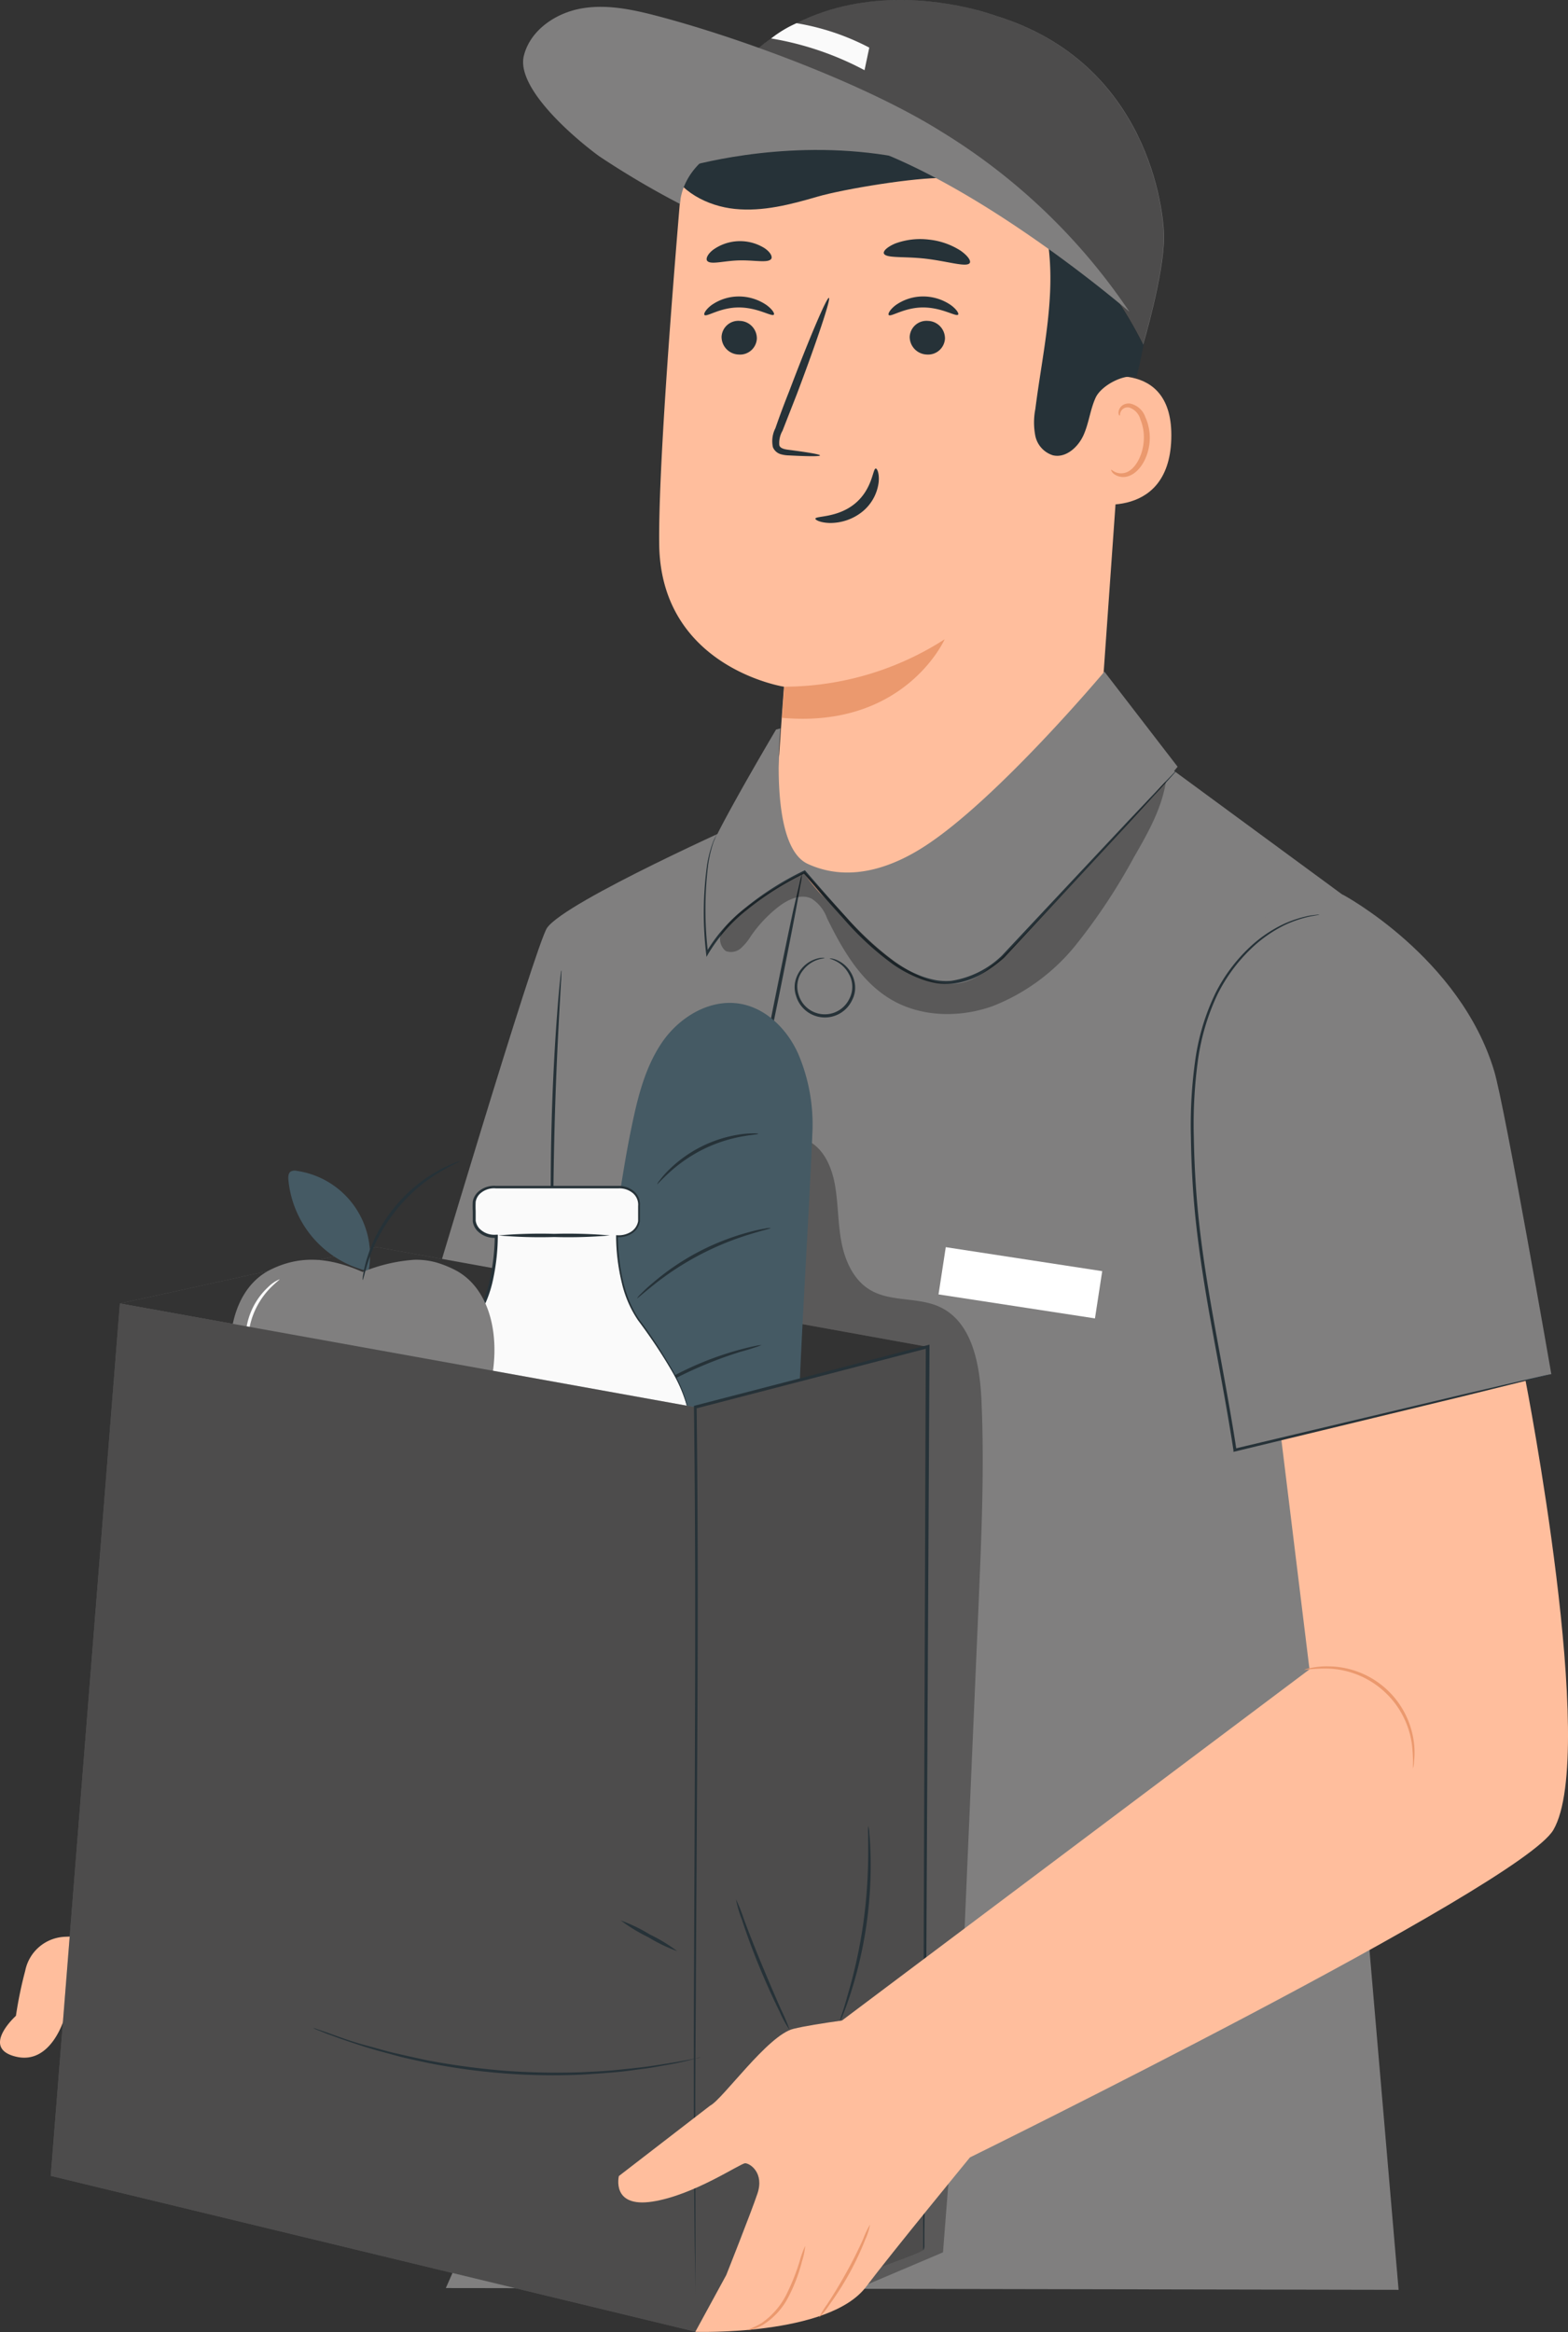 <svg xmlns="http://www.w3.org/2000/svg" width="214.121" height="318.439" viewBox="0 0 214.121 318.439"><rect x="0" y="0" width="214.121" height="318.439" fill="#333333" stroke="none"/><path d="M30.829,419.043a5.768,5.768,0,0,0-5.418,4.618,55.573,55.573,0,0,0-1.275,6.176s-4.893,4.4,0,5.576S30.8,430,30.8,430l.75-10.986Z" transform="translate(-21.961 -154.571)" fill="#ffbe9d"/><path d="M91.38,300.352s15.287-51.336,16.845-53.545c2.567-3.659,27.314-14.661,27.314-14.661l6.668-13.536,41.1-6.61L193.5,225.119l28.648,21.054-2,72.615-1.067,50.7,5.426,63.3L94.4,432.546l5.885-13.336,6.176-115.124Z" transform="translate(-33.519 -120.105)" fill="#807f7f"/><path d="M112.473,301.535a1.376,1.376,0,0,1-.05-.417,8.1,8.1,0,0,0-.067-1.192c0-1.034-.092-2.5-.125-4.376-.067-3.7-.067-8.81.092-14.453s.458-10.744.742-14.436c.133-1.842.267-3.334.375-4.359l.125-1.184a2.3,2.3,0,0,1,.075-.408,1.234,1.234,0,0,1,0,.417,10.707,10.707,0,0,1-.05,1.184c-.058,1.1-.142,2.576-.242,4.376-.2,3.692-.45,8.785-.608,14.428s-.208,10.736-.217,14.436v5.568A1.475,1.475,0,0,1,112.473,301.535Z" transform="translate(-36.983 -128.215)" fill="#263238"/><g transform="translate(100.962 155.434)" opacity="0.3"><path d="M147.091,291.373a2.5,2.5,0,0,1,.475-1.609,4.168,4.168,0,0,1,4.859-1.2c2.175,1.042,3.259,3.542,3.7,5.918.475,2.6.408,5.284.9,7.885s1.667,5.251,3.959,6.593c2.826,1.667,6.535.917,9.5,2.317,4.418,2.075,5.443,7.818,5.668,12.7.417,9.244,0,18.5-.383,27.739l-2.551,59.029L170.9,440.362l-11.969,5.084L143.09,341.383Z" transform="translate(-143.09 -288.231)"/></g><path d="M151.136,275.73a.833.833,0,0,1-.308.167,2.1,2.1,0,0,1-1.017.1,3.492,3.492,0,0,1-2.717-2.376,6.285,6.285,0,0,1-.242-2.567,27.623,27.623,0,0,1,.483-2.876c.4-2.017.834-4.218,1.3-6.526.934-4.626,1.8-8.81,2.451-11.836l.833-3.576a8.826,8.826,0,0,1,.342-1.3,7.285,7.285,0,0,1-.175,1.334c-.175.925-.392,2.142-.658,3.609-.575,3.034-1.4,7.227-2.334,11.853-.475,2.309-.925,4.509-1.334,6.518s-.833,3.826-.342,5.276a3.334,3.334,0,0,0,2.451,2.3A2.9,2.9,0,0,0,151.136,275.73Z" transform="translate(-42.748 -125.59)" fill="#263238"/><path d="M156.243,258.7c0,.042-.342.042-.909.217a4.226,4.226,0,0,0-2.009,1.417,3.551,3.551,0,0,0-.617,3.417,3.717,3.717,0,0,0,6.893.55,3.542,3.542,0,0,0-.067-3.467,4.168,4.168,0,0,0-1.759-1.717c-.533-.267-.834-.317-.834-.358s.083,0,.242,0a2.55,2.55,0,0,1,.683.192,4.117,4.117,0,0,1,1.959,1.717,4.168,4.168,0,0,1,.575,1.742,3.684,3.684,0,0,1-.417,2.067,4.1,4.1,0,0,1-7.635-.608,3.659,3.659,0,0,1-.083-2.109,4.218,4.218,0,0,1,3.042-3.009,2.5,2.5,0,0,1,.708-.083A.651.651,0,0,1,156.243,258.7Z" transform="translate(-43.637 -127.875)" fill="#263238"/><path d="M151.831,319.663l-75.149-13.6-35.082,7.7,78.5,14.128Z" transform="translate(-25.231 -135.766)" fill="#807f7f"/><g transform="translate(16.369 170.294)" opacity="0.6"><path d="M151.831,319.663l-75.149-13.6-35.082,7.7,78.5,14.128Z" transform="translate(-41.6 -306.06)"/></g><path d="M116.2,345.775c1.017-13.853,4.818-49.035,7.668-62.63.834-4.068,1.834-8.227,4.168-11.669s6.451-5.96,10.552-5.326c3.667.567,6.618,3.542,8.1,6.943a24.589,24.589,0,0,1,1.892,10.894c-.708,16.8-2.159,35.624-2.142,51.2" transform="translate(-37.651 -129.105)" fill="#455a64"/><path d="M143.122,322.12a28.193,28.193,0,0,1-2.784.883,55.841,55.841,0,0,0-12.778,5.793,27.7,27.7,0,0,1-2.5,1.517,5.6,5.6,0,0,1,.592-.525c.4-.317.992-.742,1.742-1.25a44.39,44.39,0,0,1,6.193-3.434,43.148,43.148,0,0,1,6.668-2.392c.875-.233,1.592-.4,2.084-.492A3.048,3.048,0,0,1,143.122,322.12Z" transform="translate(-39.126 -138.44)" fill="#263238"/><path d="M144.584,302.939c0,.067-1.125.317-2.926.875a39.616,39.616,0,0,0-12.944,6.8c-1.475,1.167-2.334,1.967-2.384,1.917a3.562,3.562,0,0,1,.542-.625,20.581,20.581,0,0,1,1.667-1.525,33.379,33.379,0,0,1,6.143-4.168,33.8,33.8,0,0,1,6.91-2.709,21.479,21.479,0,0,1,2.192-.492A2.627,2.627,0,0,1,144.584,302.939Z" transform="translate(-39.338 -135.245)" fill="#263238"/><path d="M143.448,287.488c0,.075-.892.117-2.3.375a20.163,20.163,0,0,0-5.276,1.759,20.4,20.4,0,0,0-4.584,3.151c-1.059.967-1.667,1.667-1.667,1.609a1.864,1.864,0,0,1,.342-.533,11.728,11.728,0,0,1,1.125-1.3,17.5,17.5,0,0,1,10-5,12.311,12.311,0,0,1,1.717-.117A1.76,1.76,0,0,1,143.448,287.488Z" transform="translate(-39.885 -132.664)" fill="#263238"/><path d="M127.726,329.03a.25.25,0,0,0,0,.075V377.2c0,2.109-1.667,4.284-4.826,5.935a29.194,29.194,0,0,1-13.336,2.784h-.075c-11.377,0-18.179-4.493-18.179-8.719V329.105a.459.459,0,0,0,0-.075v-.092c0-4.7,3.476-9.61,6.96-14.461,2.334-3.234,2.892-7.9,3-10.636v-.892h-.317a2.5,2.5,0,0,1-2.709-2.325V298.59a2.5,2.5,0,0,1,2.709-2.342h17.087a2.751,2.751,0,0,1,2.5,1.425,2.142,2.142,0,0,1,.208.917v2.034a2.5,2.5,0,0,1-2.717,2.325h-.308v.892c.108,2.734.667,7.4,3.009,10.636,3.476,4.851,6.935,9.76,6.96,14.461A.124.124,0,0,1,127.726,329.03Z" transform="translate(-33.507 -134.131)" fill="#fafafa"/><path d="M127.681,328.993a3.628,3.628,0,0,0,0-.492,12.413,12.413,0,0,0-.175-1.434,18.772,18.772,0,0,0-1.992-5.218,70.386,70.386,0,0,0-4.918-7.46,15.179,15.179,0,0,1-2.234-5.176,27.855,27.855,0,0,1-.767-6.293v-.15h.15a3.167,3.167,0,0,0,1.809-.425,2.167,2.167,0,0,0,1.05-1.509c0-.642,0-1.367,0-2.059a2.075,2.075,0,0,0-.742-1.775,2.851,2.851,0,0,0-1.934-.633H101.167a2.834,2.834,0,0,0-2.217.783,2.017,2.017,0,0,0-.533,1.05,12.55,12.55,0,0,0,0,1.275v1.3a2.025,2.025,0,0,0,.517,1.084,2.834,2.834,0,0,0,2.309.833h.2v.208a29.057,29.057,0,0,1-.633,5.835,16.045,16.045,0,0,1-2.3,5.6c-1.175,1.667-2.384,3.334-3.5,5.1a27.5,27.5,0,0,0-2.834,5.61,12.72,12.72,0,0,0-.675,3.1c-.058,1.042,0,2.159,0,3.242v43.892a14.56,14.56,0,0,0,.133,2.792,5.485,5.485,0,0,0,1.309,2.351,12.97,12.97,0,0,0,4.476,3.092,25.363,25.363,0,0,0,5.168,1.542,35.4,35.4,0,0,0,5.259.592,35.884,35.884,0,0,0,10.119-.925,22.138,22.138,0,0,0,4.576-1.667,11.735,11.735,0,0,0,3.717-2.792,5.835,5.835,0,0,0,1.092-1.95,7.185,7.185,0,0,0,.183-2.209V363.342c0-10.6.05-19.171.067-25.139s.075-9.219.075-9.219a2.45,2.45,0,0,1,0,.608v8.61c0,5.951,0,14.536.067,25.139v13.9a4.667,4.667,0,0,1-.183,1.175A6.068,6.068,0,0,1,126.4,380.5a11.911,11.911,0,0,1-3.826,2.892,22.724,22.724,0,0,1-4.643,1.667,36.457,36.457,0,0,1-10.1.967,35.2,35.2,0,0,1-5.318-.592,26.046,26.046,0,0,1-5.259-1.567,13.12,13.12,0,0,1-4.634-3.159,5.785,5.785,0,0,1-1.409-2.5,14.168,14.168,0,0,1-.15-2.892V328.135a13.336,13.336,0,0,1,.7-3.2,27.723,27.723,0,0,1,2.884-5.7c1.117-1.775,2.342-3.451,3.517-5.109a15.836,15.836,0,0,0,2.225-5.468,29.338,29.338,0,0,0,.642-5.734l.192.192a3.226,3.226,0,0,1-2.592-.959,2.334,2.334,0,0,1-.608-1.292c0-.492,0-.9,0-1.35a12.268,12.268,0,0,1,0-1.342,2.409,2.409,0,0,1,.642-1.242,3.234,3.234,0,0,1,2.5-.9h16.72a3.184,3.184,0,0,1,2.134.717,2.367,2.367,0,0,1,.834,2.017v2.1a2.442,2.442,0,0,1-1.184,1.717,3.409,3.409,0,0,1-1.967.45l.133-.133c.075,4.393.925,8.46,2.909,11.344a68.759,68.759,0,0,1,4.868,7.5,18.07,18.07,0,0,1,1.934,5.276,11.257,11.257,0,0,1,.142,1.492,1.359,1.359,0,0,1,0,.483Z" transform="translate(-33.462 -134.094)" fill="#263238"/><path d="M118.842,304.1a65.351,65.351,0,0,1-7.6.217,65.562,65.562,0,0,1-7.61-.217,67.87,67.87,0,0,1,7.61-.217A67.642,67.642,0,0,1,118.842,304.1Z" transform="translate(-35.558 -135.399)" fill="#263238"/><path d="M126.517,342.721c-1.534-1-3.559-.558-5.209.225s-3.209,1.875-5,2.159a9.632,9.632,0,0,1-6.11-1.559,38.612,38.612,0,0,0-5.668-3.092,11.036,11.036,0,0,0-11.369,2.684V384.43s2.267,7.043,18.237,5.943,14.711-8.16,14.711-8.16Z" transform="translate(-33.815 -141.395)" fill="#807f7f"/><path d="M80.218,306.9a11.669,11.669,0,0,0-9.86-13.336,1.183,1.183,0,0,0-.834.092c-.342.233-.35.725-.317,1.134a14.17,14.17,0,0,0,11,12.5" transform="translate(-29.825 -133.679)" fill="#455a64"/><path d="M62.239,330.927c2.951,6.085,7.193,10.185,12.453,10.385,1.05,0,1.842-.658,2.842-.717a6.669,6.669,0,0,1,1.667.633,2.4,2.4,0,0,0,.834.2c5.434-.292,10.06-4.109,13.178-10.5,4.343-8.944,3-18.554-2.992-21.48a14.69,14.69,0,0,0-2.451-.959,10.327,10.327,0,0,0-2.976-.35,22.5,22.5,0,0,0-6.751,1.55l-.292.108c-4.876-2.15-8.76-2.167-12.5-.342C59.222,312.373,57.888,321.983,62.239,330.927Z" transform="translate(-28.242 -136.111)" fill="#807f7f"/><path d="M62.757,322.4a4.743,4.743,0,0,1-.5-1.8,9.669,9.669,0,0,1,3.042-8.227,4.694,4.694,0,0,1,1.55-1.042c0,.067-.55.45-1.342,1.259a10.777,10.777,0,0,0-2.309,3.684,10.552,10.552,0,0,0-.633,4.3A14.91,14.91,0,0,1,62.757,322.4Z" transform="translate(-28.659 -136.643)" fill="#fafafa"/><path d="M64.092,329.315c-.117,0-.317-.392-.442-.942s-.133-1.009,0-1.034.308.392.442.942S64.209,329.29,64.092,329.315Z" transform="translate(-28.886 -139.308)" fill="#fafafa"/><path d="M94.631,292c0,.075-1.117.508-2.809,1.525a21.954,21.954,0,0,0-2.8,2,24.593,24.593,0,0,0-2.959,3,25.006,25.006,0,0,0-2.35,3.5,22.068,22.068,0,0,0-1.4,3.142c-.658,1.85-.834,3.067-.942,3.051a3.868,3.868,0,0,1,.092-.833,6.507,6.507,0,0,1,.2-.992,12.615,12.615,0,0,1,.358-1.3,19.748,19.748,0,0,1,1.342-3.234,21.037,21.037,0,0,1,5.409-6.61,19.175,19.175,0,0,1,2.909-1.959,12.558,12.558,0,0,1,1.2-.608,7.616,7.616,0,0,1,.934-.392,3.66,3.66,0,0,1,.817-.292Z" transform="translate(-31.852 -133.425)" fill="#263238"/><path d="M39.714,315.3,30.27,434.425,118.288,455.7s30.706-10.411,31.123-11.119.533-123.359.533-123.359l-31.732,8.227Z" transform="translate(-23.344 -137.304)" fill="#807f7f"/><g transform="translate(6.926 177.996)" opacity="0.4"><path d="M39.714,315.3,30.27,434.425,118.288,455.7s30.706-10.411,31.123-11.119.533-123.359.533-123.359l-31.732,8.227Z" transform="translate(-30.27 -315.3)"/></g><path d="M194.364,142.074,189.455,211.6a21.671,21.671,0,0,1-21.621,20.146h0a21.671,21.671,0,0,1-21.671-23.088c.433-6.618.834-12.044.834-12.044s-16.829-2.617-17.037-19.446c-.117-9.719,1.559-31.773,2.992-48.669A22.071,22.071,0,0,1,155,108.3h10.16a31.148,31.148,0,0,1,29.206,33.774Z" transform="translate(-39.941 -102.84)" fill="#ffbe9d"/><path d="M150.38,212.956a40.63,40.63,0,0,0,21.913-6.476s-5.418,12.244-22.213,10.727Z" transform="translate(-43.292 -119.186)" fill="#eb996e"/><path d="M137.373,152.846c.3.317,2.117-1.034,4.709-1.025s4.476,1.3,4.759.984c.133-.142-.167-.7-.992-1.309a6.668,6.668,0,0,0-3.809-1.175,6.451,6.451,0,0,0-3.751,1.209C137.5,152.145,137.231,152.712,137.373,152.846Z" transform="translate(-41.17 -109.836)" fill="#263238"/><path d="M171,156.485a2.417,2.417,0,0,0,2.317,2.425,2.309,2.309,0,0,0,2.5-2.167,2.4,2.4,0,0,0-2.317-2.425,2.3,2.3,0,0,0-2.5,2.167Z" transform="translate(-46.775 -110.5)" fill="#263238"/><path d="M140.18,156.485a2.409,2.409,0,0,0,2.317,2.426,2.3,2.3,0,0,0,2.5-2.167,2.392,2.392,0,0,0-2.309-2.425,2.292,2.292,0,0,0-2.509,2.167Z" transform="translate(-41.644 -110.5)" fill="#263238"/><path d="M167.563,152.854c.3.308,2.125-1.042,4.709-1.034s4.476,1.3,4.759.983c.133-.142-.167-.7-.992-1.309a6.668,6.668,0,0,0-3.809-1.175,6.452,6.452,0,0,0-3.751,1.209C167.688,152.145,167.421,152.712,167.563,152.854Z" transform="translate(-46.197 -109.836)" fill="#263238"/><path d="M155.007,172.063c0-.142-1.592-.417-4.168-.75-.658-.075-1.284-.2-1.392-.65a3.334,3.334,0,0,1,.433-1.959l1.959-5c2.709-7.16,4.676-13.044,4.384-13.153s-2.726,5.609-5.434,12.769q-1.042,2.609-1.875,5.026a3.892,3.892,0,0,0-.342,2.592,1.667,1.667,0,0,0,1.092.967,4.492,4.492,0,0,0,1.117.158C153.374,172.2,155,172.213,155.007,172.063Z" transform="translate(-43.027 -109.874)" fill="#263238"/><path d="M163.793,178.51c-.417,0-.425,2.784-2.826,4.776s-5.393,1.667-5.418,2.075c0,.175.667.542,1.934.583A7.01,7.01,0,0,0,162,184.37a6.126,6.126,0,0,0,2.192-4.009C164.3,179.193,163.985,178.493,163.793,178.51Z" transform="translate(-44.203 -114.53)" fill="#263238"/><path d="M166.767,142.878c.258.7,2.834.367,5.835.734s5.493,1.192,5.893.567c.183-.3-.25-.967-1.234-1.667a9.9,9.9,0,0,0-4.368-1.525,9.794,9.794,0,0,0-4.593.542C167.217,141.994,166.659,142.544,166.767,142.878Z" transform="translate(-46.068 -108.27)" fill="#263238"/><path d="M137.8,143.935c.458.592,2.242,0,4.384-.05s3.951.4,4.376-.217c.175-.3-.108-.892-.9-1.442a6.318,6.318,0,0,0-7.052.217C137.847,143.043,137.6,143.651,137.8,143.935Z" transform="translate(-41.236 -108.327)" fill="#263238"/><path d="M200.29,163.894c.292-.125,11.569-3.417,11.2,8.085s-11.844,8.76-11.853,8.435S200.29,163.894,200.29,163.894Z" transform="translate(-51.543 -112.008)" fill="#ffbe9d"/><path d="M204,176.885c.05,0,.2.15.533.317a1.992,1.992,0,0,0,1.492.075c1.234-.408,2.317-2.3,2.434-4.376a6.477,6.477,0,0,0-.467-2.884,2.326,2.326,0,0,0-1.459-1.592,1.017,1.017,0,0,0-1.2.517c-.167.317-.1.55-.158.567s-.242-.2-.133-.675a1.334,1.334,0,0,1,.475-.708,1.517,1.517,0,0,1,1.117-.258,2.842,2.842,0,0,1,2.042,1.85,6.9,6.9,0,0,1,.592,3.234c-.15,2.317-1.409,4.443-3.084,4.876a2.159,2.159,0,0,1-1.825-.367C204,177.143,204,176.91,204,176.885Z" transform="translate(-52.269 -112.754)" fill="#eb996e"/><path d="M197.543,153.853c-1.75-.425-4.784,1.2-5.535,2.842s-.917,3.5-1.667,5.143-2.434,3.134-4.168,2.717a3.534,3.534,0,0,1-2.392-2.626,9.568,9.568,0,0,1,0-3.709c.675-5.376,1.8-10.7,2.017-16.112s-.55-11.036-3.392-15.645-8.06-8-13.461-7.568c-3.576.292-6.851,2.159-10.4,2.651a14.036,14.036,0,0,1-11.669-3.892c-.392-.383-2.184-1.575-2.184-1.575,0-.275.258-2.676,1.209-3.551,7.043-6.518,19.746-8.335,29.056-5.993s18.037,8.91,22.038,17.637,2.817,20.838.608,29.681" transform="translate(-42.395 -102.384)" fill="#263238"/><path d="M131.062,127.435c1.509,3.492,5.359,5.526,9.169,5.91s7.568-.6,11.227-1.667,13.486-2.667,17.3-2.551c.567,0,1.25,0,1.559-.475.4-.642-.242-1.417-.834-1.875-5-3.934-17.145-6.343-23.513-6.61s-13.044,2.5-16.5,7.827" transform="translate(-39.861 -104.813)" fill="#263238"/><path d="M133.37,124.8s44.176-14.17,63.247,24c0,0,2.851-9.56,2.851-14.686,0-3.417-2.042-23.8-23.013-30.215C176.454,103.9,144.856,91.848,133.37,124.8Z" transform="translate(-40.51 -101.75)" fill="#807f7f"/><g transform="translate(92.86)" opacity="0.4"><path d="M133.37,124.8a20.5,20.5,0,0,1,14.036-6.368c13.028-.583,37.4,6.743,49.177,30.365,0,0,2.851-9.56,2.851-14.686,0-3.417-2.042-23.8-23.013-30.215C176.454,103.9,144.856,91.848,133.37,124.8Z" transform="translate(-133.37 -101.75)"/></g><path d="M190.461,144.512a83.218,83.218,0,0,0-25.722-24.63c-10.119-6.343-26.9-12.611-38.458-15.687-3.467-.917-7.085-1.725-10.627-1.109s-7.01,2.967-7.885,6.451c-1.1,4.359,6.668,11.086,10.277,13.728a117.822,117.822,0,0,0,11.052,6.526s-.1-8.085,12.844-9.752C159.538,117.773,190.461,144.512,190.461,144.512Z" transform="translate(-36.23 -101.936)" fill="#807f7f"/><path d="M161.053,111.968a41.685,41.685,0,0,0-12.753-4.334,16.03,16.03,0,0,1,3.467-2.084,32.983,32.983,0,0,1,9.935,3.334Z" transform="translate(-42.996 -102.382)" fill="#fafafa"/><path d="M227.975,250.424s-12.069,13.795-10.736,32.99c.183,2.659.317,6.368.642,9.019,2.034,16.47,5.184,31.757,5.184,31.757h1.15L266.3,313.8s-6.343-36.533-7.8-41.384c-4.659-15.528-20.638-24.072-20.638-24.072Z" transform="translate(-54.456 -126.156)" fill="#807f7f"/><path d="M166.953,445.708v-9.494c0-6.143,0-15,.05-26.106.075-22.163.183-53,.308-87.785l.267.208-16,4.168-15.72,4.076.158-.208c.217,17.437.158,33.89.075,48.76s-.167,28.148-.233,39.25,0,20,0,26.172v7.068c0-1.667-.058-4-.108-7.068-.075-6.143-.125-15.07-.117-26.172s.092-24.388.142-39.25.1-31.323-.125-48.752V330.4l.167-.042,15.712-4.076,16.012-4.168.275-.075v.283c-.183,34.782-.342,65.63-.45,87.785-.075,11.069-.142,19.962-.183,26.105,0,3.059-.05,5.426-.067,7.043v1.834A1.009,1.009,0,0,1,166.953,445.708Z" transform="translate(-40.886 -138.426)" fill="#263238"/><path d="M147.838,219.533s-1.667,16.012,3.717,18.5c6.076,2.8,12.136.058,15.837-2.317,9.927-6.335,24.68-23.93,24.68-23.93l10,12.986s-25.189,30.273-30.248,30.073c-3.334-.125-8.46-3.334-11.669-5.593a21.672,21.672,0,0,1-4.643-4.393l-4.359-5.543a32.842,32.842,0,0,0-12.886,10.536s-1.45-11.211,1.159-16.3,7.81-13.861,7.81-13.861Z" transform="translate(-41.259 -120.07)" fill="#807f7f"/><path d="M139.018,236.644a1.043,1.043,0,0,1-.1.275c-.075.2-.183.458-.325.783a17.5,17.5,0,0,0-.742,3.184,49.8,49.8,0,0,0,0,12l-.3-.058a22.13,22.13,0,0,1,5.4-6.151,40.208,40.208,0,0,1,7.985-5.059l.133-.067.1.117c1.759,2.042,3.617,4.168,5.576,6.326a40.125,40.125,0,0,0,6.576,6.068,16.445,16.445,0,0,0,3.726,1.975,12.261,12.261,0,0,0,2,.542,8.185,8.185,0,0,0,2.017.075,12.686,12.686,0,0,0,6.9-3.434h0l17.245-18.387,5-5.276,1.342-1.392.35-.358.133-.108-.1.133-.333.383-1.292,1.434L195.4,235.01,178.277,253.5h0a18.547,18.547,0,0,1-3.217,2.3,10,10,0,0,1-3.917,1.25,9.167,9.167,0,0,1-2.134-.075,12.129,12.129,0,0,1-2.075-.558,17.137,17.137,0,0,1-3.842-2.025,40.309,40.309,0,0,1-6.668-6.135c-1.967-2.167-3.826-4.3-5.576-6.351l.242.05a40.544,40.544,0,0,0-7.918,5,22.088,22.088,0,0,0-5.293,6l-.25.433-.05-.492a47.8,47.8,0,0,1,.133-12.069,16.4,16.4,0,0,1,.834-3.176c.15-.35.283-.6.367-.775A1.988,1.988,0,0,1,139.018,236.644Z" transform="translate(-41.157 -122.719)" fill="#263238"/><g transform="translate(98.324 106.731)" opacity="0.3"><path d="M140.079,250.488a2.142,2.142,0,0,0,.617,2.442,2.034,2.034,0,0,0,2.075-.375,7.744,7.744,0,0,0,1.4-1.709,18.2,18.2,0,0,1,3.559-3.817c1.342-1.084,3.184-2,4.726-1.234a5.334,5.334,0,0,1,2.084,2.659c2.092,4.276,4.6,8.627,8.694,11.069s9.352,2.551,13.861.958a27.389,27.389,0,0,0,11.436-8.393,80.85,80.85,0,0,0,7.91-11.952c1.884-3.259,3.792-6.618,4.376-10.335-.517.292-1.734,2.167-2.25,2.459,0,0-19.429,21.4-21.254,22.5s-6.86,8.493-21.121-7.5l-4.718-5.118S142.488,246.5,140.079,250.488Z" transform="translate(-139.925 -229.8)"/></g><rect width="21.613" height="6.526" transform="translate(129.151 170.304) rotate(8.72)" fill="#fff"/><path d="M247.134,327.84l-33.34,8.06,3.851,31.448L153.8,415.3c-2.551.358-5.168.767-6.618,1.134-3.492.833-9.66,9.627-11.4,10.5l-12.444,9.6s-1.092,4.368,4.584,3.492,12-5.234,12.661-5.234,2.642,1.325,1.667,4.167c-.834,2.5-4.251,11.1-4.251,11.1l-4.226,7.752s18.27.6,23.338-6.176c3.467-4.6,14.17-17.645,14.17-17.645s75.157-36.974,79.667-44.718C257.086,378.742,247.134,327.84,247.134,327.84Z" transform="translate(-38.825 -139.392)" fill="#ffbe9d"/><path d="M250.468,388.71a20.767,20.767,0,0,0-.15-3.434,11.969,11.969,0,0,0-11.294-10.219,20.684,20.684,0,0,0-3.434.192,3.177,3.177,0,0,1,.9-.275,10.612,10.612,0,0,1,2.551-.225,11.853,11.853,0,0,1,11.577,10.485,10.624,10.624,0,0,1,0,2.559,3.184,3.184,0,0,1-.15.917Z" transform="translate(-57.529 -147.201)" fill="#eb996e"/><path d="M152.31,469.69a9.587,9.587,0,0,1-.433,2.1,22.5,22.5,0,0,1-1.85,4.859,9.685,9.685,0,0,1-3.517,3.842,5.284,5.284,0,0,1-1.475.6,1.257,1.257,0,0,1-.583.058,12.828,12.828,0,0,0,1.9-.917,10.469,10.469,0,0,0,3.334-3.793,29.049,29.049,0,0,0,1.892-4.743,12.3,12.3,0,0,1,.733-2.009Z" transform="translate(-42.355 -163.009)" fill="#eb996e"/><path d="M163.11,466.2a8.273,8.273,0,0,1-.642,2.025,39.918,39.918,0,0,1-2.184,4.651,40.583,40.583,0,0,1-2.767,4.334,8.666,8.666,0,0,1-1.367,1.667,12.769,12.769,0,0,1,1.117-1.809c.717-1.092,1.667-2.626,2.634-4.368s1.742-3.334,2.284-4.559A12.352,12.352,0,0,1,163.11,466.2Z" transform="translate(-44.303 -162.428)" fill="#eb996e"/><path d="M163.439,400.9a4.718,4.718,0,0,1,.15,1.067c.075.684.133,1.667.167,2.909a57.2,57.2,0,0,1-2.751,18.971c-.383,1.167-.717,2.109-.984,2.742a5.288,5.288,0,0,1-.442.975,4.809,4.809,0,0,1,.283-1.034c.217-.65.508-1.6.834-2.776a68.342,68.342,0,0,0,2.034-9.344,69.868,69.868,0,0,0,.7-9.535v-2.9a5.718,5.718,0,0,1,.008-1.075Z" transform="translate(-44.874 -151.556)" fill="#263238"/><path d="M142.54,412.91a22.245,22.245,0,0,1,1.05,2.625c.617,1.667,1.475,3.884,2.5,6.343s1.975,4.668,2.684,6.26a22.912,22.912,0,0,1,1.092,2.609,14.374,14.374,0,0,1-1.367-2.5c-.783-1.567-1.792-3.759-2.809-6.226s-1.825-4.743-2.367-6.41A15.257,15.257,0,0,1,142.54,412.91Z" transform="translate(-42.037 -153.555)" fill="#263238"/><path d="M126.163,438a2.181,2.181,0,0,1-.525.15l-1.525.367c-.667.158-1.475.342-2.434.5s-2.034.392-3.251.542-2.5.358-3.959.483-2.967.233-4.576.325a87.342,87.342,0,0,1-20.9-1.592c-1.575-.342-3.084-.642-4.468-1.025s-2.676-.717-3.842-1.075-2.217-.717-3.134-1.025-1.667-.608-2.325-.833l-1.459-.583a3.85,3.85,0,0,1-.5-.233,2.066,2.066,0,0,1,.533.15l1.484.508c.633.233,1.425.517,2.342.833s1.967.65,3.142.959,2.451.7,3.842,1.017,2.884.659,4.459.984a101.183,101.183,0,0,0,10.361,1.384,99.56,99.56,0,0,0,10.452.2c1.609-.083,3.134-.142,4.559-.283s2.742-.275,3.951-.425,2.292-.333,3.251-.483,1.775-.292,2.442-.425l1.542-.283A2.436,2.436,0,0,1,126.163,438Z" transform="translate(-30.502 -157.067)" fill="#263238"/><path d="M131.38,420.573a22.323,22.323,0,0,1-3.959-1.909,23.1,23.1,0,0,1-3.751-2.284,21.351,21.351,0,0,1,3.959,1.909A22,22,0,0,1,131.38,420.573Z" transform="translate(-38.895 -154.133)" fill="#263238"/><path d="M266.284,314.336l-.208.067-.617.167-2.384.608-8.969,2.217L223.1,324.9l-.225.05v-.225c-.875-5.726-2.075-11.9-3.234-18.337-.758-4.293-1.417-8.5-1.867-12.586s-.65-8.06-.708-11.844a63.968,63.968,0,0,1,.625-10.711,30.84,30.84,0,0,1,2.734-8.943,22.405,22.405,0,0,1,4.6-6.193,18.045,18.045,0,0,1,4.809-3.284,16.08,16.08,0,0,1,3.517-1.109l.95-.117a1.576,1.576,0,0,1,.325,0,1.467,1.467,0,0,1-.325.067l-.934.167A16.193,16.193,0,0,0,229.91,253a18.337,18.337,0,0,0-4.718,3.334,22.505,22.505,0,0,0-4.493,6.151,30.922,30.922,0,0,0-2.651,8.86A64.342,64.342,0,0,0,217.466,282c.067,3.767.283,7.718.733,11.794s1.117,8.277,1.875,12.561c1.15,6.426,2.342,12.611,3.217,18.337l-.258-.175,31.048-7.377,8.994-2.1,2.4-.542.625-.133A.991.991,0,0,1,266.284,314.336Z" transform="translate(-54.441 -126.697)" fill="#263238"/></svg>